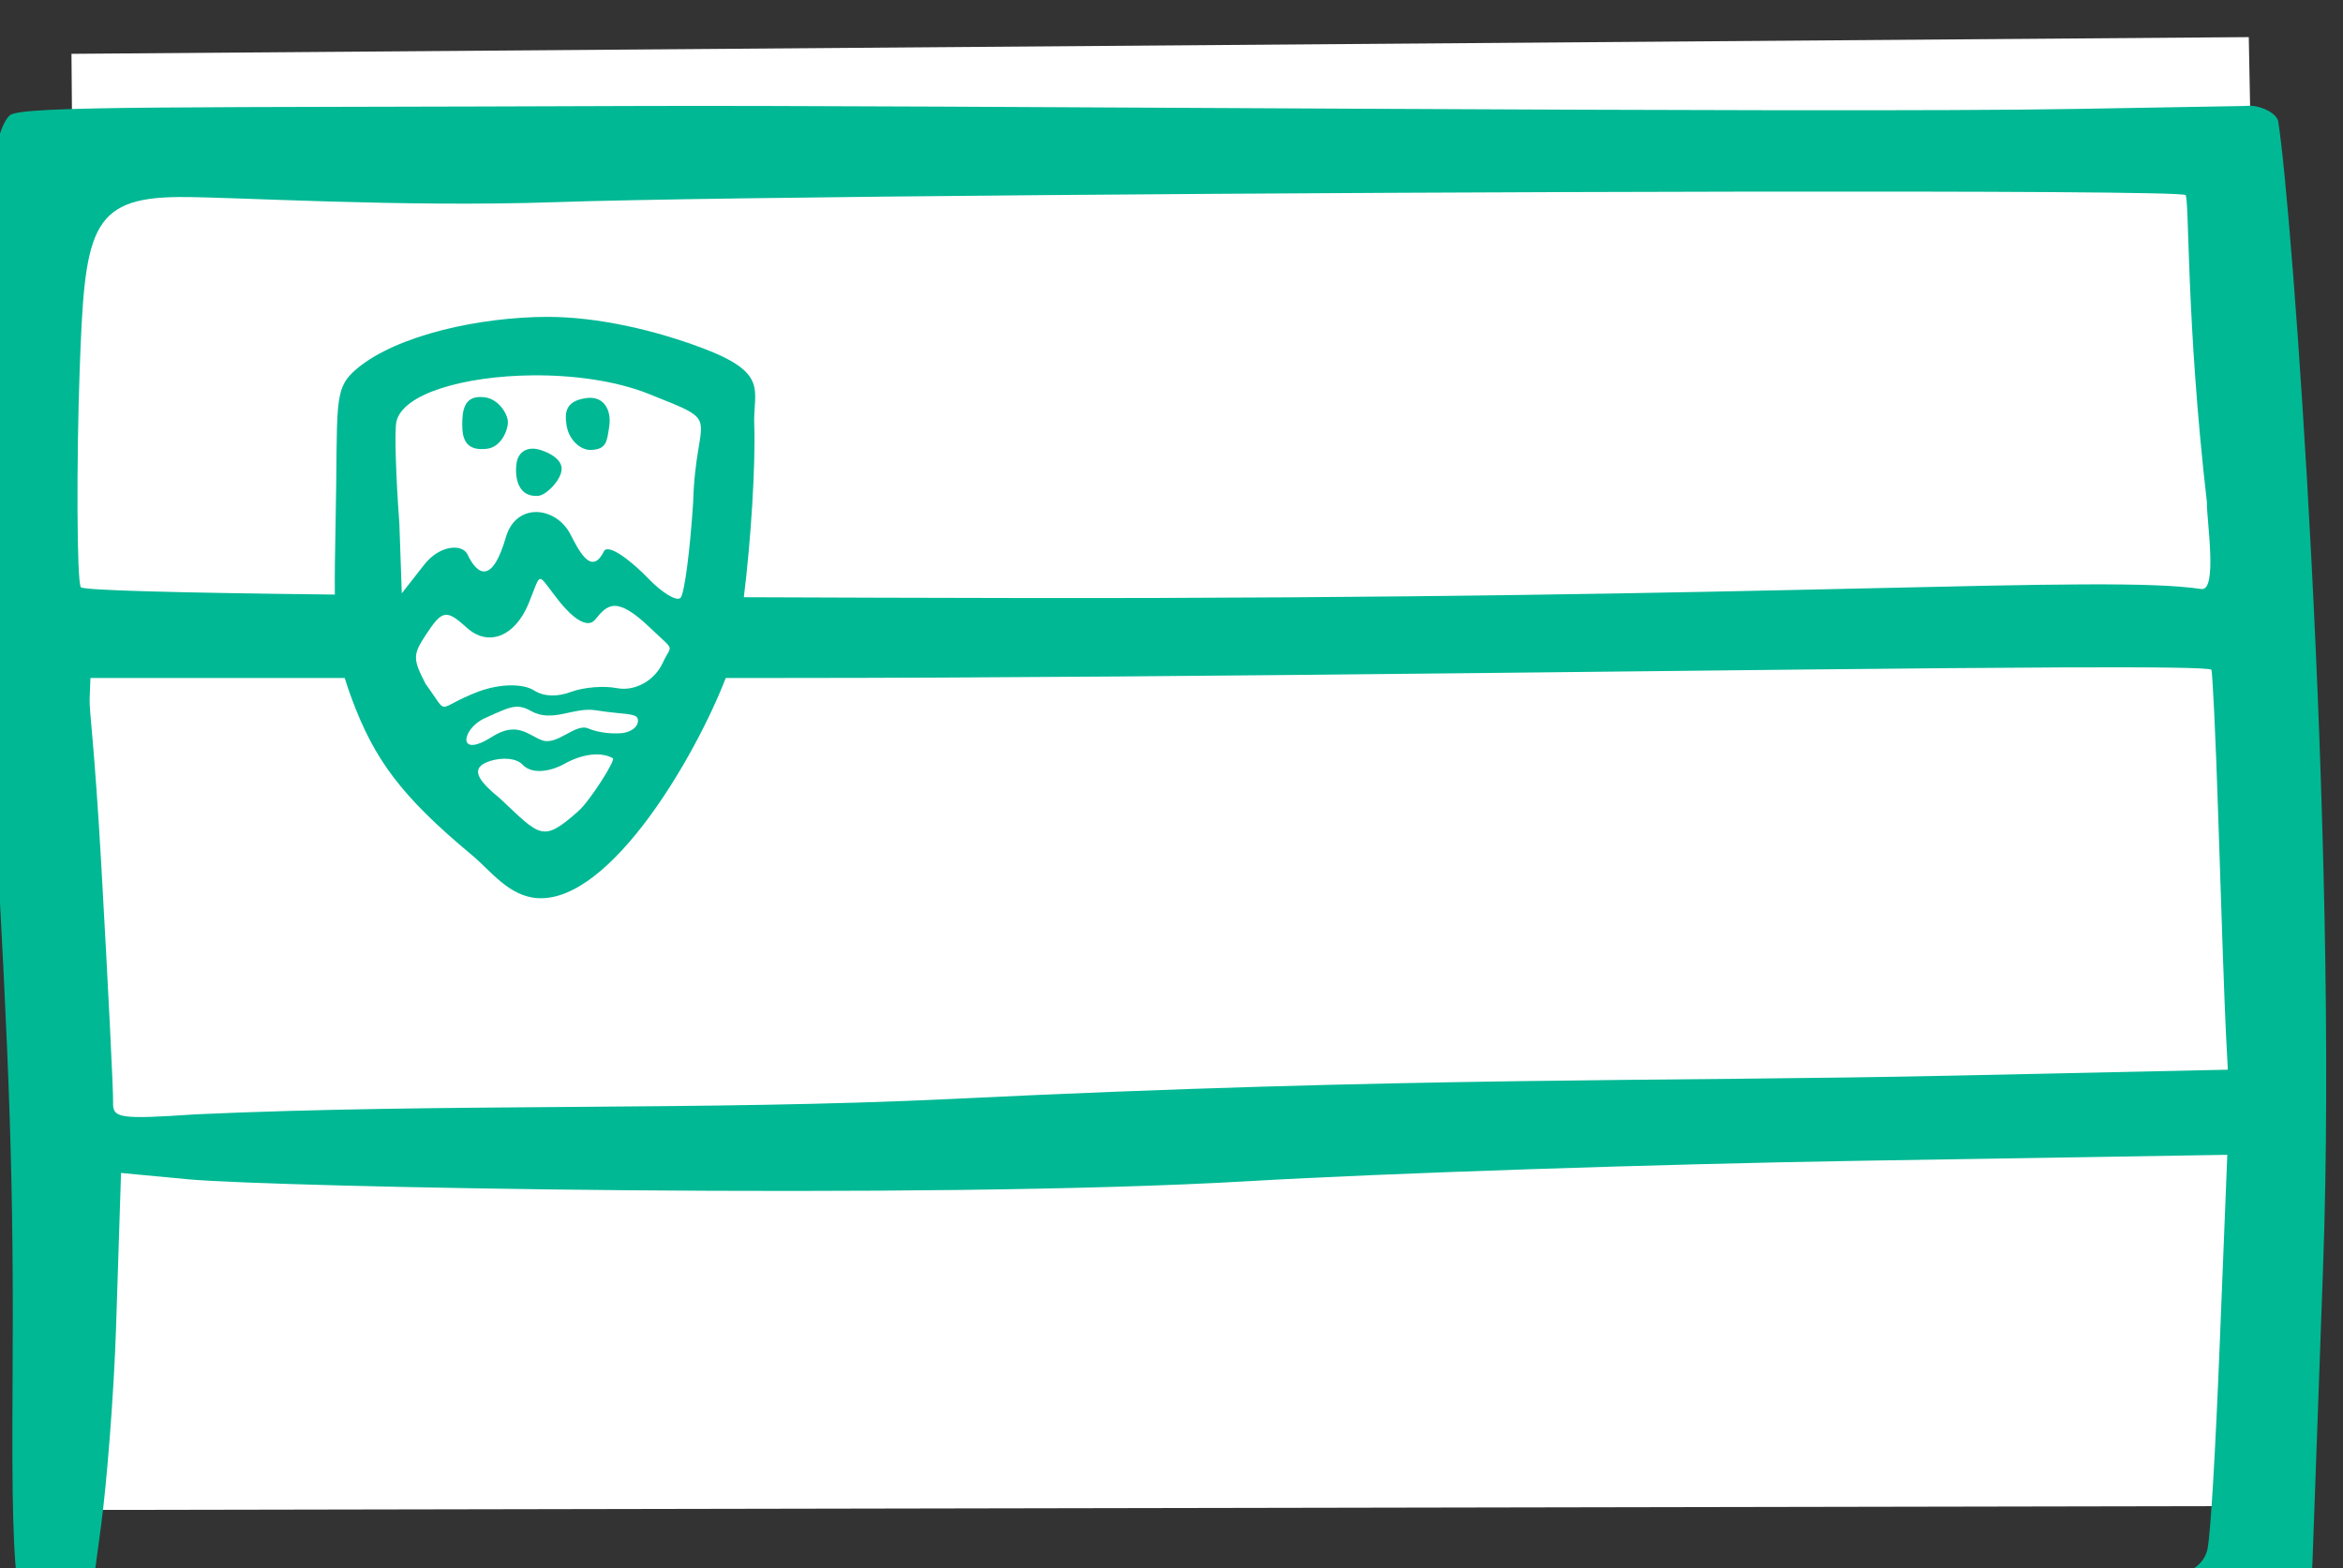 <?xml version="1.0" ?><svg height="89.456mm" viewBox="0 0 133.652 89.456" width="133.652mm" xmlns="http://www.w3.org/2000/svg">
    <rect x="0" y="0" width="133.652" height="89.456" fill="#333333" stroke="none"/>
    <path d="m -2273.21,2860.038 124.2,-0.953 1.617,83.787 -125.127,0.225 z" fill="#FFFFFF" paint-order="markers stroke fill" transform="translate(99.046,-101.5) translate(2178.241,-2755.468)"/>
    <path d="m -2312.842,14475.158 c -0.383,-0.01 -0.759,0 -1.119,0.05 l -36.25,0.633 c -56.686,0.988 -249.685,-0.871 -310.233,-0.629 -96.844,0.384 -132.222,-0.144 -134.705,2 -2.959,2.553 -6.433,17.122 -6.52,57.41 -0.061,26.888 1.527,59.397 3.08,87.48 3.406,61.657 4.328,83.648 4.029,128.815 -0.311,47.203 0.852,54.014 9.797,57.371 3.775,1.416 35.305,2.901 81.951,3.859 41.699,0.857 89.274,1.315 105.727,1.016 16.455,-0.299 81.154,-1.051 143.779,-1.672 62.625,-0.621 119.547,-1.787 126.492,-2.59 12.356,-1.464 26.757,-4.458 27.316,-19.959 l 2.295,-63.716 c 3.345,-92.909 -6.686,-228.52 -9.66,-246.684 -0.27,-1.647 -3.299,-3.281 -5.981,-3.387 z m -111.361,18.494 c 54.929,-0.09 96.777,0.119 97.391,0.731 0.843,0.84 0.1,27.066 4.596,66.078 v 0 c -0.096,3.607 2.41,19.338 -1.234,18.713 -21.243,-3.145 -87.96,2.168 -253.619,1.945 -22.674,-0.03 -41.356,-0.102 -60.08,-0.172 1.523,-12.151 2.559,-28.575 2.24,-37.185 -0.269,-7.281 3.297,-10.967 -10.967,-16.373 -10.204,-3.868 -22.585,-6.785 -33.453,-6.785 -14.564,0 -32.512,3.916 -41.145,11.179 -5.235,4.405 -4.005,7.371 -4.559,33.682 -0.129,6.133 -0.192,10.942 -0.152,14.912 -34.305,-0.392 -54.147,-0.914 -54.672,-1.584 -0.887,-1.13 -0.943,-27.321 -0.27,-46.258 1.078,-30.307 2.006,-37.609 21.463,-37.73 11.067,-0.07 47.582,2.262 81.141,1.101 33.884,-1.171 161.77,-2.112 253.318,-2.254 z m -258.42,39.537 c 8.763,-0.08 17.91,1.162 25.004,3.993 16.531,6.596 10.112,3.572 9.56,23.347 -0.668,10.477 -1.892,19.726 -2.719,20.553 -0.827,0.827 -3.981,-1.08 -7.008,-4.24 -3.027,-3.16 -8.52,-7.714 -9.498,-5.746 -2.764,5.563 -5.576,-0.643 -7.266,-3.821 -3.119,-5.865 -11.625,-6.837 -13.832,0.795 -2.845,9.836 -6.012,8.39 -8.252,3.668 -1.109,-2.336 -5.978,-2.06 -9.307,2.194 l -4.836,6.179 -0.523,-15.084 c -0.744,-9.964 -1.047,-19.748 -0.66,-21.74 1.19,-6.179 14.73,-9.968 29.336,-10.098 z m -11.154,4.657 c -3.576,-0.05 -3.986,2.901 -3.986,6.011 0,3.321 1.006,5.634 5.285,5.141 3.128,-0.361 4.545,-4.018 4.545,-5.725 0,-1.706 -1.958,-5.017 -5.086,-5.377 -0.267,-0.03 -0.519,-0.05 -0.758,-0.05 z m 23.645,0.179 c -0.344,0 -0.712,0.02 -1.103,0.08 -4.11,0.644 -4.57,2.84 -4.064,5.899 0.545,3.294 3.186,5.348 5.285,5.246 3.404,-0.17 3.393,-1.929 3.885,-5.02 0.474,-2.982 -0.674,-6.13 -4.002,-6.205 z m -12.572,10.942 c -1.538,0.04 -2.945,0.916 -3.324,2.863 -0.365,1.886 -0.503,7.609 4.568,7.303 1.77,-0.107 5.092,-3.485 5.092,-5.832 0,-2.328 -3.353,-3.821 -5.262,-4.231 -0.358,-0.08 -0.719,-0.112 -1.074,-0.103 z m 1.711,28.054 c 0.645,-0.06 1.541,1.554 4.016,4.694 2.873,3.606 6.111,6.132 7.828,4.045 2.581,-3.138 4.437,-5.319 11.844,1.785 5.548,5.321 4.625,3.311 2.711,7.51 -1.729,3.782 -5.944,6.237 -9.918,5.453 -2.747,-0.541 -7.134,-0.186 -9.748,0.789 -3.107,1.157 -5.892,1.058 -8.043,-0.285 -2.379,-1.493 -7.202,-1.483 -11.848,0.197 v 0 c -9.769,3.702 -6.189,5.636 -11.492,-1.594 -2.772,-5.37 -2.773,-6.276 0,-10.508 3.576,-5.458 4.428,-5.612 8.869,-1.593 4.599,4.162 10.333,1.935 13.27,-5.155 1.471,-3.55 1.866,-5.282 2.512,-5.342 z m 327.654,19.032 c 19.607,-0.08 31.614,0.04 32.088,0.509 0.214,0.21 0.903,13.308 1.529,33.09 0.629,19.784 1.336,39.801 1.574,44.483 l 0.435,8.51 -58.949,1.275 c -62.092,1.344 -116.802,0.184 -215.584,5.014 -53.383,2.586 -109.706,0.893 -162.945,3.324 -16.338,1.094 -17.851,0.872 -17.73,-2.613 0.075,-2.097 -1.07,-25.086 -2.541,-51.086 -1.475,-26.001 -2.599,-33.062 -2.512,-35.606 l 0.174,-4.625 h 54.736 c 0.442,1.47 0.958,2.965 1.574,4.613 4.799,12.826 10.457,20.735 25.764,33.473 4.048,3.328 8.013,9.035 14.381,9.315 15.64,0.688 33.812,-30.598 40.305,-47.401 h 12.125 c 89.521,0 216.754,-2.039 275.576,-2.275 z m -332.684,8.461 c 0.993,-0.02 1.927,0.277 3.111,0.941 4.605,2.587 9.108,-0.945 13.912,-0.17 5.873,0.949 8.858,0.514 9.043,1.973 0.231,1.828 -1.97,2.828 -3.488,2.949 -1.861,0.148 -4.708,0.03 -7.229,-1.025 -2.761,-1.16 -6.606,3.759 -9.92,2.552 -2.972,-1.085 -5.34,-4.191 -10.814,-0.711 -7.605,4.835 -6.449,-1.808 -1.525,-4.023 3.431,-1.544 5.254,-2.453 6.91,-2.486 z m 17.076,10.259 c 1.221,-0.01 2.446,0.203 3.555,0.803 0.982,0 -4.912,9.265 -7.336,11.375 -7.795,6.936 -8.2,5.475 -16.971,-2.744 -4.461,-3.609 -5.502,-5.643 -4.051,-6.984 1.578,-1.458 6.951,-2.397 8.961,-0.248 2.327,2.491 6.918,1.093 9.191,-0.254 v 0 c 1.306,-0.747 3.965,-1.913 6.65,-1.946 z m 351.125,86.194 -1.611,40.295 c -0.996,24.944 -1.998,40.991 -2.621,44.398 -0.571,3.127 -3.782,6.581 -11.025,5.828 l -201.91,1.354 c -114.672,0.744 -216.181,1.913 -225.576,2.597 l -17.084,1.245 2.154,-15.998 c 1.182,-8.799 2.745,-27.986 3.217,-42.647 l 1.066,-33.166 14.315,1.352 c 18.269,1.724 159.255,4.473 228.459,0.412 29.153,-1.712 88.468,-3.688 131.815,-4.391 z" fill="#00B894" transform="translate(99.046,-101.5) translate(2178.241,-2755.468) matrix(0.265,0,0,0.265,-1536.012,-972.917)"/>
</svg>